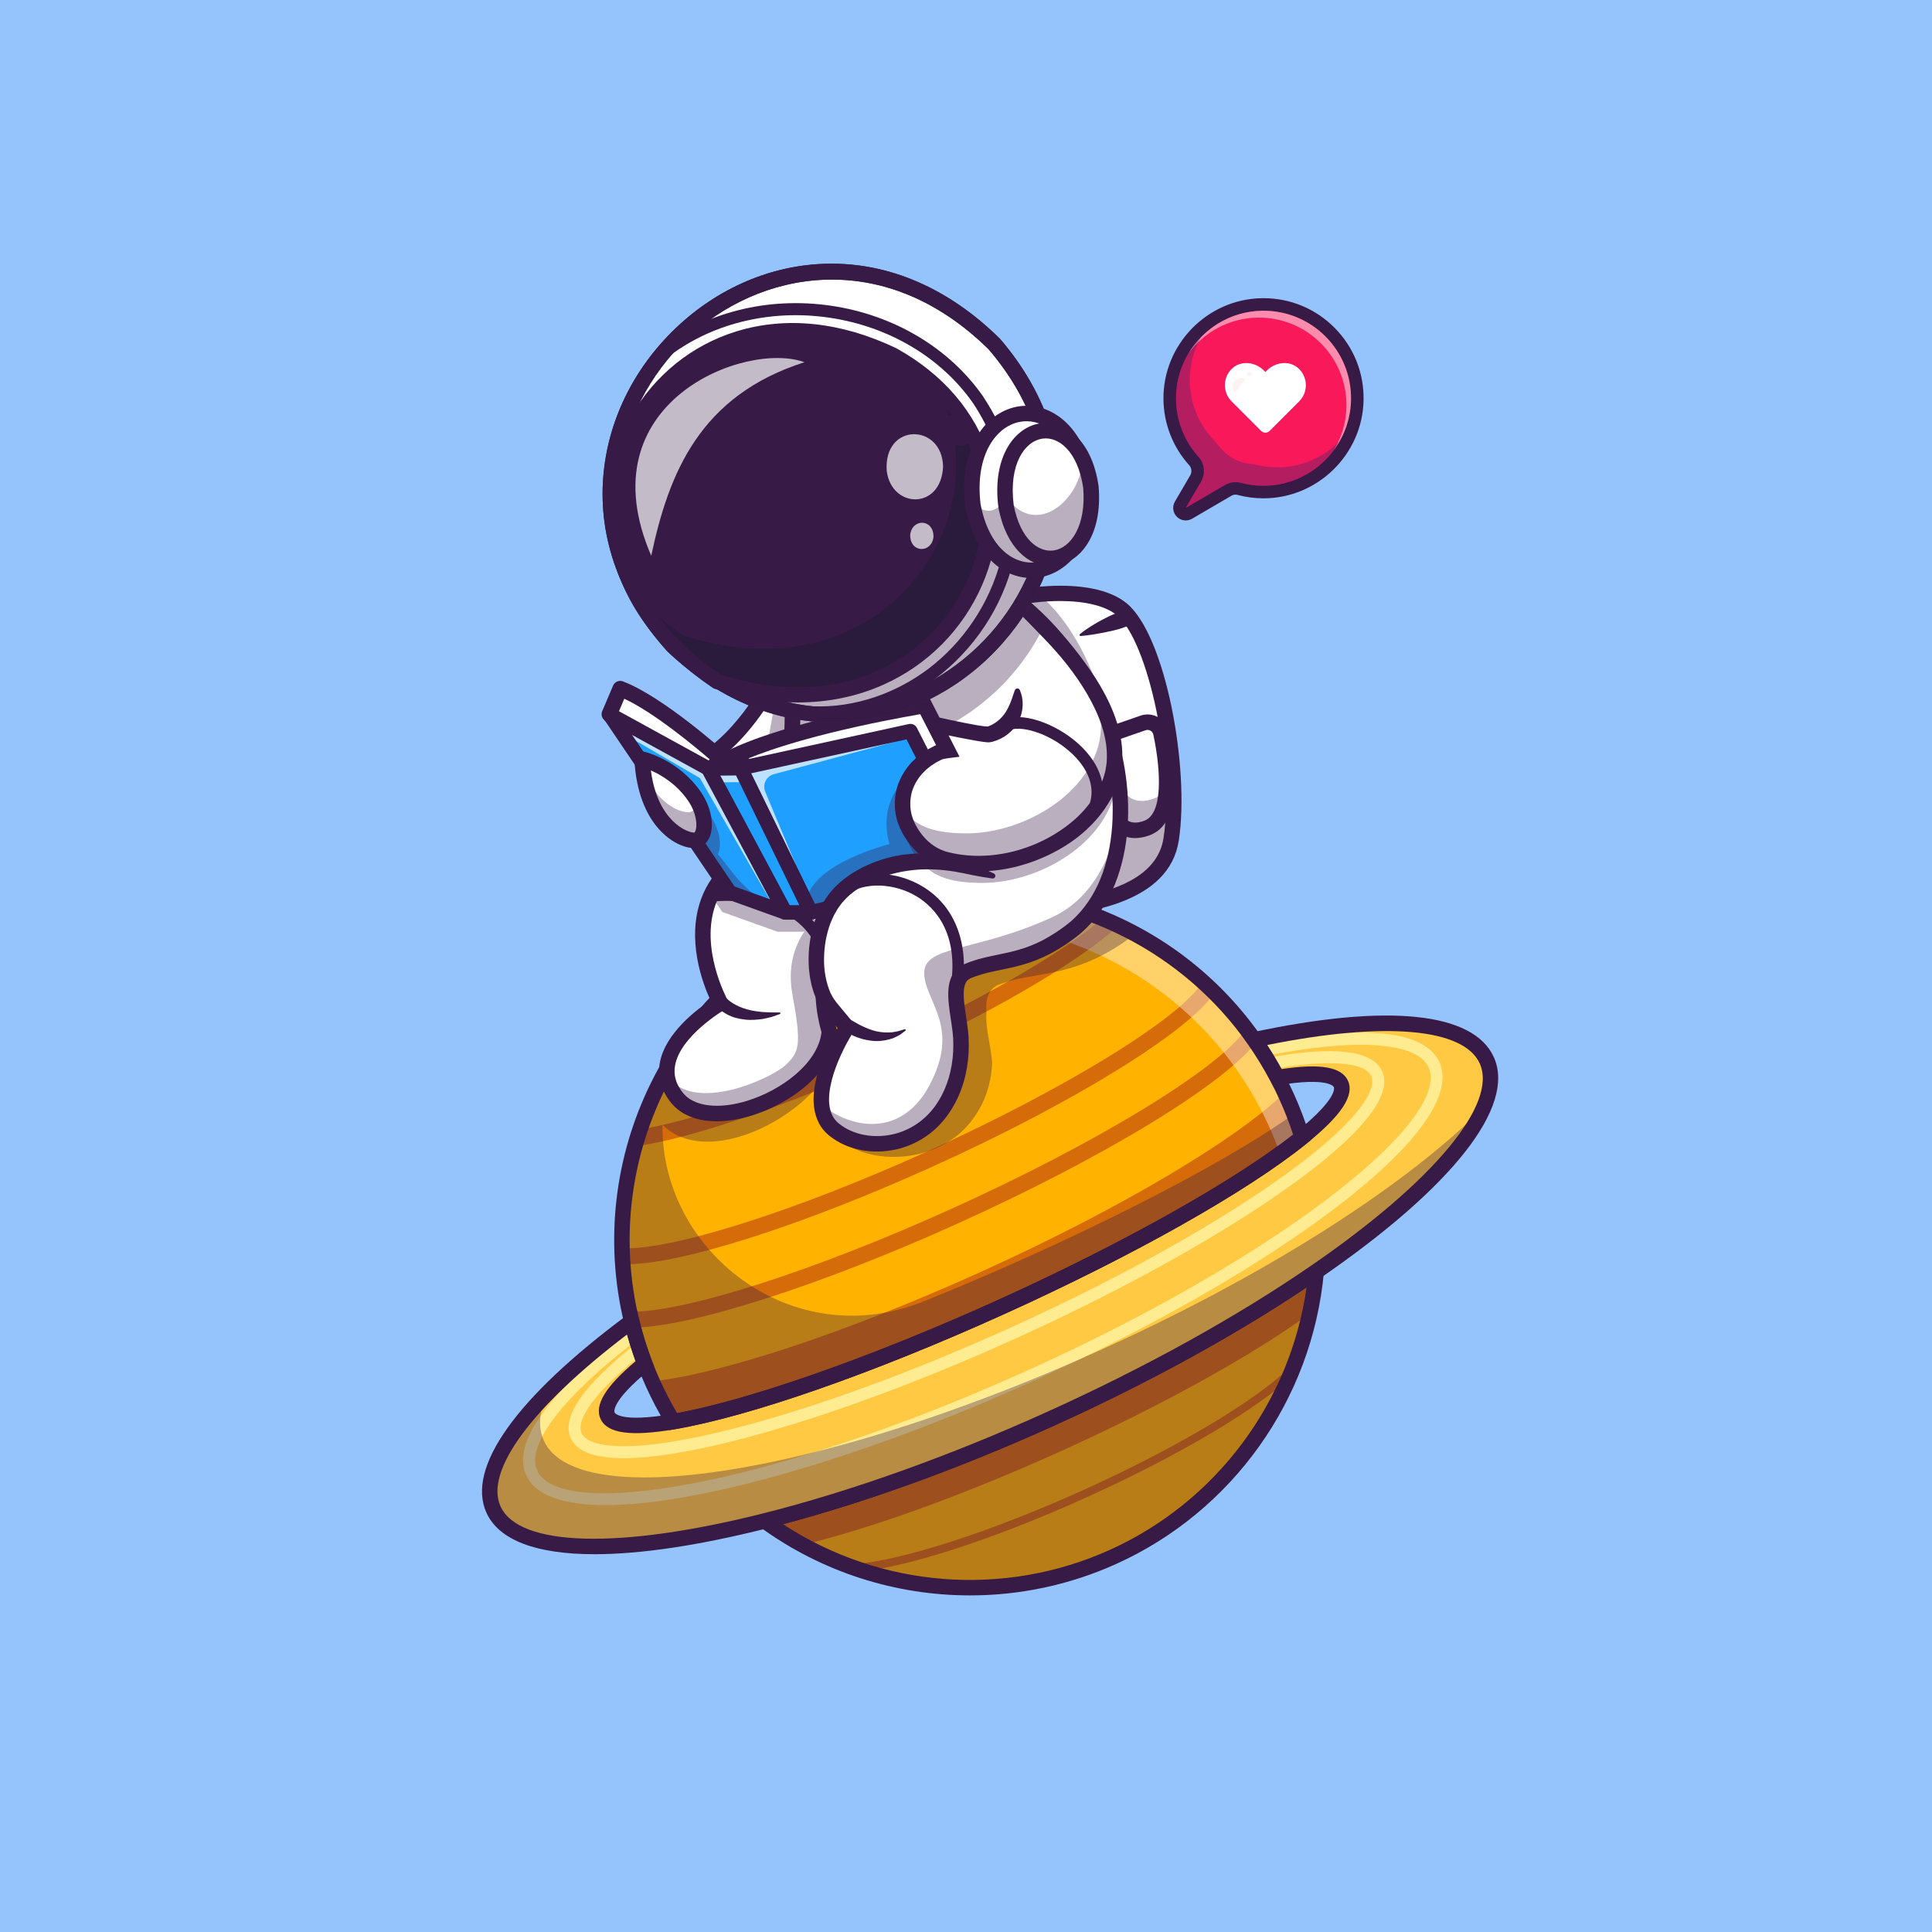 <?xml version="1.0" encoding="utf-8"?>
<!-- Generator: Adobe Illustrator 27.5.0, SVG Export Plug-In . SVG Version: 6.00 Build 0)  -->
<svg version="1.1" id="Layer_1" xmlns="http://www.w3.org/2000/svg" xmlns:xlink="http://www.w3.org/1999/xlink" x="0px" y="0px"
	 viewBox="0 0 4000 4000" style="enable-background:new 0 0 4000 4000;" xml:space="preserve">
<g>
	<g>
		<g>
			<rect style="fill:#95C4FC;" width="4000" height="4000"/>
		</g>
	</g>
	<g>
		<g>
			<g>
				<g>
					<g>
						<path style="fill:#FFB200;" d="M2725.037,2632.624c-2.697,29.362-7.175,58.454-13.44,87.125
							c-8.722,40.29-20.932,79.73-36.374,117.867c-66.965,165.436-195.181,306.375-370.636,385.726
							c-175.837,79.524-366.814,82.575-535.529,23.237c-37.052-13.044-73.035-29.091-107.517-47.998
							c-27.062-14.798-53.177-31.374-78.226-49.601c176.601-44.415,380.708-116.049,591.948-211.585
							C2386.479,2841.871,2575.06,2735.907,2725.037,2632.624z"/>
					</g>
				</g>
				<g>
					<g>
						<path style="fill:#D66B09;" d="M2175.264,2937.396c211.214-95.524,399.795-201.489,549.772-304.772
							c-2.697,29.362-7.175,58.454-13.44,87.125c-115.418,83.844-299.82,187.365-514.554,284.481
							c-205.68,93.021-397.403,161.266-535.501,194.351c-27.062-14.798-53.177-31.374-78.226-49.601
							C1759.917,3104.565,1964.024,3032.931,2175.264,2937.396z"/>
					</g>
				</g>
				<g>
					<g>
						<path style="fill:#FFB200;" d="M2695.835,2354.6c-117.12,94.72-348.48,227.28-624.8,352.28
							c-276.36,124.96-528.72,211.16-677.2,236.56c-15.44-25.28-29.44-51.76-41.96-79.4c-0.6-1.32-1.16-2.56-1.76-3.92
							c-5.44-12.2-10.52-24.44-15.2-36.84c-11.04-28.88-20.08-58.12-27.2-87.48c-0.28-1.2-0.56-2.36-0.84-3.56
							c-10.32-43.68-16.4-87.72-18.4-131.56c-3.88-83.44,7-166.16,31.12-244.68c8.32-27.04,18.2-53.52,29.64-79.36
							c13.2-30.12,28.56-59.32,45.84-87.44c14.84-24.08,31.12-47.36,48.8-69.64c0.04,0,0.04,0,0.04,0
							c6.92-8.8,14.12-17.44,21.52-25.92c65.8-75.48,148.52-138.4,245.76-182.36c13.479-6.08,27.08-11.72,40.72-16.96
							c183.08-69.84,379.08-59.84,547.4,14.6c1.04,0.48,2.12,0.92,3.16,1.44c15.8,7.04,31.36,14.72,46.6,22.96
							c55.32,29.64,106.96,66.72,153.32,110.4c28.92,27.28,55.8,57.2,80.2,89.64c2.64,3.48,5.24,7.04,7.88,10.6
							c2.16,2.92,4.24,5.88,6.32,8.84c17.36,24.76,33.36,50.84,47.72,78.2c5.4,10.16,10.52,20.48,15.44,30.96
							c1.32,2.88,2.68,5.76,3.96,8.68C2676.435,2298.28,2687.035,2326.32,2695.835,2354.6z"/>
					</g>
				</g>
				<g>
					<g>
						<path style="fill:#D66B09;" d="M2659.936,2261.993c1.355,2.859,2.684,5.729,3.999,8.637
							c12.504,27.648,23.127,55.687,31.886,83.954c-117.107,94.716-348.457,227.304-624.813,352.289
							c-276.331,124.974-528.7,211.154-677.16,236.544c-15.442-25.244-29.482-51.738-41.986-79.386
							c-0.588-1.301-1.165-2.576-1.728-3.889c140.773-15.554,397.669-98.927,679.381-226.334
							C2322.348,2501.371,2561.774,2357.634,2659.936,2261.993z"/>
					</g>
				</g>
				<g>
					<g>
						<path style="fill:#D66B09;" d="M1298.152,2617.444c-3.669,0-7.183-0.083-10.547-0.259l1.709-32.998
							c99.324,5.088,357.388-76.68,627.773-198.965c284.883-128.838,525.137-276.138,571.27-350.239l28.052,17.461
							c-49.998,80.313-290.847,229.536-585.706,362.885C1660.539,2537.517,1409.69,2617.444,1298.152,2617.444z"/>
					</g>
				</g>
				<g>
					<g>
						<path style="fill:#D66B09;" d="M1322.011,2372.346l-4.854-32.685c111.028-16.49,303.181-82.446,501.475-172.129
							c207.798-93.975,387.761-197.793,469.661-270.933l22.009,24.648c-84.231,75.22-267.41,181.128-478.054,276.392
							C1631.365,2288.493,1435.852,2355.437,1322.011,2372.346z"/>
					</g>
				</g>
				<g>
					<g>
						<path style="fill:#D66B09;" d="M1307.964,2748.757c-0.393,0-0.776,0-1.165-0.005l0.161-33.037c0.359,0,0.73,0,1.094,0
							c114.236,0,379.961-85.503,662.119-213.115c297.043-134.336,546.624-285.825,606.938-368.393l26.68,19.492
							c-64.341,88.081-313.501,240.391-620,379.009C1697.749,2662.077,1426.528,2748.757,1307.964,2748.757z"/>
					</g>
				</g>
				<g>
					<g>
						<path style="fill:#D66B09;" d="M1769.651,3254.816l-0.591-8.193l-3.096-7.705l1.194-0.474l1.306-0.103
							c97.822-7.051,284.004-67.221,474.316-153.291c191.365-86.548,354.863-183.628,426.689-253.364l11.509,11.855
							c-73.105,70.977-238.403,169.282-431.392,256.558C2054.692,3188.249,1870.791,3247.531,1769.651,3254.816z"/>
					</g>
				</g>
				<g>
					<g>
						<path style="fill:#371A45;" d="M2008.301,3303.108c-153.635,0-306.316-47.871-434.407-141.196l-27.612-20.112l33.132-8.335
							c181.997-45.772,385.759-118.614,589.255-210.649c203.467-92.017,392.717-196.919,547.292-303.369l28.132-19.37l-3.125,34.014
							c-24.202,263.506-188.887,494.883-429.788,603.833C2214.553,3281.618,2111.206,3303.108,2008.301,3303.108z
							 M1621.174,3155.715c200.762,131.665,456.914,152.5,676.819,53.047c219.912-99.453,373.423-305.562,407.104-543.267
							c-150.498,100.708-330.618,199.365-523.24,286.479C1989.204,3039.104,1796.172,3109.211,1621.174,3155.715z"/>
					</g>
				</g>
				<g>
					<g>
						<path style="fill:#FFC943;" d="M3078.177,2195.238c43.465,96.106-99.828,262.943-353.14,437.385
							c-149.977,103.283-338.558,209.248-549.772,304.772c-211.24,95.536-415.348,167.169-591.948,211.585
							c-298.277,75.021-518.163,72.436-561.628-23.67c-39.474-87.281,75.04-232.838,286.041-389.496
							c7.112,29.38,16.148,58.598,27.188,87.492c-58.335,47.704-87.058,85.55-77.08,107.612
							c10.163,22.471,59.176,25.619,136.01,12.499c148.46-25.39,400.829-111.57,677.16-236.544
							c276.356-124.985,507.706-257.574,624.813-352.289c60.566-49.021,90.57-87.906,80.407-110.376
							c-9.966-22.037-57.365-25.486-131.686-13.195c-14.406-27.372-30.38-53.452-47.746-78.194
							C2853.778,2097.826,3038.703,2107.957,3078.177,2195.238z"/>
					</g>
				</g>
				<g>
					<g>
						<path style="fill:#FFEC90;" d="M1291.55,3019.011c-54.675,0.005-96.274-11.309-109.934-41.514
							c-19.578-43.281,25.662-108.98,134.456-195.264l15.4,19.414c-93.181,73.901-140.762,135.825-127.278,165.635
							c16.133,35.669,134.531,47.207,415.161-37.642c144.014-43.584,306.873-105.85,470.969-180.059
							c164.05-74.195,318.347-155.371,446.206-234.746c249.053-154.702,318.589-251.24,302.458-286.904
							c-13.486-29.824-91.406-34.98-208.438-13.809l-4.409-24.385c136.633-24.712,215.85-15.307,235.425,27.979
							c38.215,84.497-179.05,235.615-311.963,318.174c-128.765,79.937-284.05,161.636-449.07,236.27
							c-165.061,74.648-328.97,137.31-474.004,181.201C1530.307,2982.453,1389.822,3019.011,1291.55,3019.011z"/>
					</g>
				</g>
				<g>
					<g>
						<path style="fill:#FFEC90;" d="M1253.908,3116.091c-88.994,0.005-145.815-20.464-164.314-61.367
							c-38.347-84.79,97.119-211.431,217.512-302.734l14.976,19.746c-155.388,117.842-233.86,219.814-209.91,272.773
							c30.178,66.729,215.583,62.373,483.857-11.367c164.036-45.073,348.528-113.12,533.538-196.792
							c184.971-83.652,357.898-177.251,500.088-270.679c232.551-152.768,358.269-289.121,328.093-355.844
							c-23.953-52.954-152.341-61.372-343.455-22.505l-4.937-24.287c148.059-30.117,332.617-48.213,370.969,36.577
							c36.638,81.016-86.218,221.987-337.063,386.772c-143.254,94.121-317.356,188.369-503.486,272.544
							c-186.167,84.199-371.921,152.7-537.18,198.11C1459.336,3096.413,1341.159,3116.091,1253.908,3116.091z"/>
					</g>
				</g>
				<g>
					<g>
						<path style="fill:#371A45;" d="M1231.013,3217.834c-120.266,0.005-198.074-28.818-223.901-85.932
							c-42.102-93.081,61.274-238.311,291.079-408.936l19.404-14.404l5.686,23.486c7,28.921,15.945,57.705,26.582,85.552
							l4.121,10.786l-8.938,7.309c-81.35,66.519-73.025,87.759-72.632,88.633c0.408,0.893,11.143,21.699,118.74,3.315
							c151.648-25.938,409.626-116.118,673.259-235.352c263.645-119.233,501.731-253.403,621.345-350.151
							c84.822-68.647,76.294-90.445,75.891-91.343c-0.396-0.865-10.842-21.138-114.497-3.999l-11.392,1.885l-5.376-10.219
							c-13.879-26.372-29.587-52.095-46.685-76.45l-13.884-19.781l23.633-5.059c279.883-59.907,457.207-41.616,499.304,51.47l0,0
							c46.064,101.851-84.656,268.476-358.643,457.158c-156.116,107.51-347.083,213.379-552.253,306.172
							c-205.203,92.808-410.825,166.294-594.641,212.525C1445.508,3200.139,1325.229,3217.834,1231.013,3217.834z
							 M1298.249,2762.951c-197.463,150.171-295.156,282.412-261.982,355.767c37.913,83.818,246.03,89.477,543.145,14.746
							c182-45.772,385.762-118.614,589.258-210.649c203.467-92.017,392.717-196.919,547.292-303.369
							c252.339-173.774,385.547-333.794,347.637-417.617l0,0c-33.176-73.354-196.995-87.32-440.164-38.208
							c10.586,16.191,20.566,32.856,29.836,49.819c80.806-12.119,124.634-4.361,137.534,24.175
							c13.706,30.302-13.276,71.421-84.919,129.404c-123.43,99.834-358.303,232.329-628.284,354.434
							c-269.971,122.1-524.573,210.972-681.057,237.734c-90.886,15.513-139.583,8.633-153.286-21.675
							c-12.905-28.54,10.22-66.567,72.695-119.258C1309.341,2800.09,1303.418,2781.589,1298.249,2762.951z"/>
					</g>
				</g>
				<g style="opacity:0.35;">
					<g>
						<path style="fill:#371A45;" d="M2725.037,2632.624c-2.697,29.362-7.175,58.454-13.44,87.125
							c-8.722,40.29-20.932,79.73-36.374,117.867c-66.965,165.436-195.181,306.375-370.636,385.726
							c-175.837,79.524-366.814,82.575-535.529,23.237c-37.052-13.044-73.035-29.091-107.517-47.998
							c-27.062-14.798-53.177-31.374-78.226-49.601c176.601-44.415,380.708-116.049,591.948-211.585
							C2386.479,2841.871,2575.06,2735.907,2725.037,2632.624z"/>
					</g>
				</g>
				<g style="opacity:0.41;">
					<g>
						<g>
							<path style="fill:#FFFFFF;" d="M2695.818,2354.576c-13.63,11.03-28.781,22.539-45.41,34.531
								c-6.717-18.938-14.292-37.78-22.695-56.389c-1.331-2.9-2.666-5.758-4-8.614c-4.888-10.533-10.019-20.866-15.393-30.999
								c-14.401-27.371-30.401-53.464-47.738-78.21c-2.084-2.974-4.216-5.907-6.349-8.841
								c-26.446-36.491-55.995-70.017-88.097-100.256c-59.974-56.581-128.806-101.987-203.058-134.768
								c-180.877-79.994-393.747-85.571-588.123,2.357c-129.755,58.691-233.69,151.085-306.109,262.169
								c71.85-138.596,189.049-254.935,342.37-324.28c194.372-87.883,407.245-82.35,588.079-2.36
								c74.248,32.824,143.128,78.19,203.098,134.817c32.057,30.234,61.611,63.716,88.057,100.208
								c2.177,2.938,4.26,5.911,6.344,8.884c17.381,24.751,33.341,50.796,47.741,78.166c5.37,10.177,10.501,20.51,15.394,30.998
								c1.379,2.861,2.713,5.718,3.995,8.659C2676.423,2298.282,2687.048,2326.318,2695.818,2354.576z"/>
						</g>
					</g>
				</g>
				<g>
					<g>
						<path style="fill:#371A45;" d="M1385.857,2961.013l-5.659-9.248c-15.837-25.894-30.276-53.194-42.915-81.143
							c-6.218-13.745-12.046-27.754-17.322-41.626c-11.113-29.087-20.464-59.18-27.783-89.419
							c-82.888-342.823,90.564-697.295,412.427-842.861c321.865-145.576,702.593-41.729,905.286,246.909
							c17.878,25.474,34.302,52.363,48.811,79.937c6.934,13.12,13.604,26.748,19.812,40.479l0,0
							c12.649,27.959,23.613,56.831,32.59,85.805l3.208,10.357l-8.43,6.821c-123.425,99.829-358.298,232.324-628.279,354.429
							c-269.971,122.1-524.573,210.972-681.057,237.734L1385.857,2961.013z M2007.622,1863.288
							c-97.578,0-196.289,20.278-289.829,62.588c-307.876,139.238-473.792,478.286-394.512,806.177
							c7,28.916,15.942,57.7,26.582,85.547c5.054,13.286,10.627,26.685,16.575,39.839c10.586,23.408,22.49,46.338,35.452,68.296
							c152.903-28.232,405.024-116.982,662.524-233.443c257.515-116.46,490.654-247.182,612.82-343.35
							c-7.927-24.219-17.285-48.301-27.876-71.719l0,0c-5.94-13.135-12.319-26.167-18.962-38.736
							c-13.892-26.396-29.597-52.119-46.694-76.474C2448.735,1969.821,2231.206,1863.288,2007.622,1863.288z"/>
					</g>
				</g>
				<g style="opacity:0.35;">
					<g>
						<g>
							<path style="fill:#371A45;" d="M3072.315,2291.44c-39.721,94.12-165.04,215.72-347.28,341.2
								c-149.96,103.28-338.56,209.24-549.76,304.76c-211.24,95.52-415.36,167.16-591.96,211.6
								c-298.28,75-518.16,72.4-561.641-23.68c-26.399-58.32,16-142.72,110.08-239.04c-15.52,36.68-18.04,69.24-5.84,96.2
								c43.48,96.12,263.36,98.72,561.64,23.68c176.6-44.4,380.72-116.04,591.96-211.56c211.2-95.56,399.8-201.52,549.76-304.8
								C2928.875,2421.24,3011.435,2353.84,3072.315,2291.44z"/>
						</g>
					</g>
				</g>
			</g>
			<g>
				<g>
					<path style="fill:#FFFFFF;" d="M1968.777,1880.03c156.92,11.948,432.197,12.361,455.983-142.336
						c3.093-20.261,4.86-42.373,5.374-65.662c3.601-154.562-46.384-360.331-107.792-410.722
						c-35.065-28.756-100.285-37.383-171.862-30.54c-142.24,13.602-309.754,88.159-316.203,186.953
						C1828.006,1512.798,1811.857,1868.084,1968.777,1880.03z"/>
				</g>
			</g>
			<g style="opacity:0.35;">
				<g>
					<path style="fill:#371A45;" d="M1968.777,1880.03c156.92,11.948,432.197,12.361,455.983-142.336
						c3.093-20.261,4.86-42.373,5.374-65.662c-44.895,32.212-104.029-0.81-109.488-42.845
						c-33.702-259.507-125.261-362.554-170.167-398.417c-142.24,13.602-309.754,88.159-316.203,186.953
						C1828.006,1512.798,1811.857,1868.084,1968.777,1880.03z"/>
				</g>
			</g>
			<g>
				<g>
					<path style="fill:#371A45;" d="M2085.808,1900.759c-39.795,0-79.79-1.846-118.24-4.775
						c-156.477-11.914-160.691-305.422-149.275-479.319c3.931-59.863,57.9-115.291,151.965-156.074
						c118.442-51.35,290.603-70.405,362.224-11.65l0,0c80.847,66.328,131.033,341.692,108.079,491.189
						C2421.064,1867.107,2255.593,1900.759,2085.808,1900.759z M2194.695,1244.34c-64.622,0-142.39,15.557-211.707,45.61
						c-81.313,35.254-129.702,82.202-132.761,128.809c-6.685,101.819-17.803,434.841,119.771,445.32
						c154.731,11.777,417.512,10.698,438.933-128.804c22.896-149.109-31.353-407.947-96.746-461.594l0,0
						C2288.135,1253.947,2245.471,1244.34,2194.695,1244.34z"/>
				</g>
			</g>
			<g>
				<g>
					<path style="fill:#FFFFFF;" d="M2295.441,1521.449l70.962-24.737c16.039-5.591,33.386,4.112,36.922,20.725
						c12.168,57.159,29.583,175.291-28.339,196.772c-70.197,26.033-91.133-54.543-98.447-164.304
						C2275.697,1537.26,2283.475,1525.621,2295.441,1521.449z"/>
				</g>
			</g>
			<g style="opacity:0.35;">
				<g>
					<path style="fill:#371A45;" d="M2276.689,1549.736c7.052,109.775,27.812,190.423,98.063,164.526
						c28.856-10.594,39.095-45.236,40.591-84.374c-6.239,10.947-14.86,19.257-26.607,23.567
						c-62.896,23.152-86.15-39.062-95.328-131.186C2282.673,1526.937,2275.894,1537.91,2276.689,1549.736z"/>
				</g>
			</g>
			<g>
				<g>
					<path style="fill:#371A45;" d="M2350.141,1735.153c-12.197,0-23.359-3.262-33.386-9.785
						c-32.786-21.333-49.548-73.55-56.05-174.595c-1.272-19.746,10.94-38.071,29.7-44.561l71.018-24.578
						c12.014-4.153,25.247-2.952,36.306,3.311c11.028,6.243,18.85,16.931,21.458,29.321
						c17.886,84.966,25.654,191.243-38.911,215.017C2369.646,1733.2,2359.582,1735.153,2350.141,1735.153z M2375.923,1511.181
						c-1.238,0-2.595,0.195-4.036,0.693l-71.018,24.578c-5.195,1.799-8.579,6.841-8.23,12.263
						c2.039,31.697,8.245,128.147,41.57,149.832c8.982,5.84,20.435,6.084,35.007,0.708c38.464-14.163,34.856-101.44,18.657-178.396
						c-0.981-4.663-4.124-7.056-5.908-8.066C2380.73,1512.094,2378.603,1511.181,2375.923,1511.181z M2295.637,1521.333h0.049
						H2295.637z"/>
				</g>
			</g>
			<g>
				<g>
					<path style="fill:#371A45;" d="M2342.802,1292.112c-7.898,4.265-16.353,7.268-24.885,9.88
						c-8.537,2.639-17.36,4.473-26.181,6.345c-8.822,1.87-17.731,3.513-26.726,4.998c-9.027,1.401-18.083,2.754-27.47,3.479
						c-1.237,0.103-2.322-0.818-2.424-2.053c-0.063-0.752,0.272-1.462,0.805-1.917c7.277-6.03,14.968-11.226,22.749-16.216
						c7.825-4.871,15.777-9.478,23.864-13.723c8.091-4.233,16.213-8.418,24.656-11.697c8.45-3.298,17.002-6.135,26.159-7.568
						c8.297-1.299,16.077,4.373,17.376,12.671c1.023,6.531-2.274,12.742-7.772,15.723L2342.802,1292.112z"/>
				</g>
			</g>
			<g>
				<g>
					<path style="fill:#FFFFFF;" d="M2056.211,1813.652l-57.854-17.577c-65.305-19.841-136.211-16.536-198.148,11.786
						c-21.456,9.811-42.191,22.729-59.341,39.735c-62.68,62.166-64.438,186.983-21.88,237.573
						c16.781,19.948,34.829,42.097,34.829,42.097c-11.922,17.086-94.053,155.674-27.963,210.769
						c57.877,48.248,164.698,40.33,220.976-35.551c37.196-50.153,44.746-108.014,42.631-152.236
						c-2.473-51.707-28.741-121.514,14.046-139.708c63.792-27.126,121.732-12.09,213.981-82.615
						c107.951-82.53,124.859-260.287,76.895-410.566c-34.496-108.081-244.455-312.735-244.455-312.735l66.237,607.759
						L2056.211,1813.652z"/>
				</g>
			</g>
			<g>
				<g>
					<path style="fill:#FFFFFF;" d="M1730.315,1547.44l-211.24,192.32l-2.2-3.52l-90.52-145.76
						c106.88-45.52,173.319-180.8,173.319-180.8l8.48,8.96L1730.315,1547.44z"/>
				</g>
			</g>
			<g style="opacity:0.35;">
				<g>
					<path style="fill:#371A45;" d="M1730.315,1547.44l-211.24,192.32l-2.2-3.52c60.96-93.6,84.44-257.36,91.28-317.6
						L1730.315,1547.44z"/>
				</g>
			</g>
			<g>
				<g>
					<path style="fill:#371A45;" d="M1515.605,1764.548l-112.666-181.484l17.163-7.31c100.232-42.7,164.595-171.824,165.232-173.123
						l10.144-20.647l157.668,166.309L1515.605,1764.548z M1449.404,1597.238l73.101,117.749l184.954-168.374l-104.226-109.939
						C1581.311,1474.592,1527.278,1556.462,1449.404,1597.238z"/>
				</g>
			</g>
			<g>
				<g>
					<path style="fill:#FFFFFF;" d="M1491.309,1570.143c0,0-126.594-113.882-207.232-144.415l-22.544,52.892l169.08,166.479
						L1491.309,1570.143z"/>
				</g>
			</g>
			<g>
				<g>
					<path style="fill:#371A45;" d="M1430.613,1661.101c-4.189,0-8.225-1.646-11.226-4.6l-169.079-166.479
						c-4.685-4.614-6.072-11.626-3.494-17.676l22.544-52.893c3.367-7.893,12.371-11.724,20.386-8.689
						c82.495,31.238,207.007,142.754,212.266,147.485c6.331,5.693,7.092,15.347,1.733,21.963l-60.696,74.956
						c-2.839,3.508-7.029,5.652-11.536,5.906C1431.211,1661.091,1430.91,1661.101,1430.613,1661.101z M1280.525,1474.868
						l148.75,146.46l39.915-49.292c-30.227-26.111-114.226-96.255-176.653-125.349L1280.525,1474.868z"/>
				</g>
			</g>
			<g>
				<g>
					<path style="fill:#FFFFFF;" d="M1615.301,1260.116c63.6,253.577-11.665,485.564-11.665,485.564
						c-246.25,88.442-111.894,331.224-111.894,331.224s-169.788,98.237-89.743,196.393c69.704,85.476,303.809-12.73,315.131-137.432
						c0,0-40.267-126.594,22.163-169.948"/>
				</g>
			</g>
			<g style="opacity:0.35;">
				<g>
					<path style="fill:#371A45;" d="M2695.835,2354.6c-266.76,219.6-1028.92,549.64-1302,588.84
						c-142.993-227.194-140.585-539.003,9.124-766.739c2.728-4.231,5.506-8.437,8.356-12.621c10.24-15.2,21.08-30.08,32.56-44.52
						c0.04,0,0.04,0,0.04,0c16.12-10,27.56-15.64,27.56-15.64s-2.36-3.68-6.04-10.28c65.8-75.48,148.52-138.4,245.76-182.36
						c13.479-6.08,27.08-11.72,40.72-16.96c183.08-69.84,379.08-59.84,547.4,14.6c1.04,0.48,2.12,0.92,3.16,1.44
						c15.8,7.04,31.36,14.72,46.6,22.96c-8.76,7.8-18.2,15-28.32,21.64c-107.92,70.52-175.719,55.48-250.36,82.6
						c-25.6,9.32-30.12,32.08-27.96,59.04c-3.04,30.16,9.68,70.56,11.52,103.72c0.04,0.64,0.04,1.28,0.08,1.92
						c-1.92,39.72-14.2,86.12-50,127.28c-63.56,73.24-182.24,83.16-251.32,40.32c-2.479-1.52-4.88-3.12-7.24-4.8
						c-17.96-12.76-26.6-30.08-29.04-49.28c5.36-49.48,37.4-103.76,53.8-127.92c3.52-5.2,6.32-9,7.96-11.08c0,0-3.6-3.88-9.24-9.84
						c-4.24-4.56-9.68-10.32-15.6-16.6c-5.12-5.4-10.601-11.12-15.92-16.68c-5.36-5.56-10.12-12-14.24-19.16
						c4.32,27.6,12.08,48.4,12.08,48.4c-12.96,122.24-259.2,269.24-363.641,165.96c-3.84,260.84,267.561,475.32,539.641,365.96
						c290.2-116.68,613.8-277.4,767.56-388.68C2685.115,2322.2,2690.794,2338.36,2695.835,2354.6z"/>
				</g>
			</g>
			<g>
				<g>
					<path style="fill:#FFFFFF;" d="M2319.754,1684.6c-1.36,98.64-33.2,190.48-102.28,243.32c-92.24,70.52-150.16,55.48-213.96,82.6
						c-21.88,9.32-25.72,32.08-23.88,59.04c-2.6,30.16,8.28,70.56,9.84,103.72c0.04,0.64,0.04,1.28,0.08,1.92
						c-1.64,39.72-12.16,86.12-42.72,127.28c-54.32,73.24-155.76,83.16-214.76,40.32c-2.12-1.52-4.2-3.12-6.2-4.8
						c-15.36-12.76-22.72-30.08-24.8-49.28c4.56-49.48,31.96-103.76,45.96-127.92c3-5.2,5.4-9,6.8-11.08c0,0-3.08-3.88-7.88-9.84
						c-3.64-4.56-8.28-10.32-13.36-16.6c-4.36-5.4-9.04-11.12-13.6-16.68s-8.64-12-12.16-19.16c3.68,27.6,10.32,48.4,10.32,48.4
						c-11.32,124.72-245.44,222.92-315.16,137.44c-12.68-15.52-19.08-31.04-20.88-46.16c-9.72-80.6,110.64-150.24,110.64-150.24
						s-66.96-120.96-19.72-223.24c19.68-42.6,59.2-81.96,131.6-107.96c0,0,17.8-54.84,28.76-140.36c2.8-21.92,5.16-45.84,6.68-71.36
						c2.8-47.88,2.6-101.4-3.4-157.92l414.24-171.44c0,0,0.2,0.2,0.6,0.6c0.2,0.2,0.44,0.44,0.76,0.76l0.96,0.96
						c0.36,0.4,0.76,0.8,1.24,1.24c2.12,2.16,5.12,5.2,8.92,9.12c17.68,18.2,52.16,54.44,89.48,97.48
						c58.8,67.8,124.52,152.44,142.52,210.2c5.16,16.52,9.56,33.4,13.16,50.44C2315.275,1611.52,2319.435,1648.4,2319.754,1684.6z"
						/>
				</g>
			</g>
			<g>
				<g>
					<path style="fill:#371A45;" d="M1709.69,1988.034c-5.095,0-9.822-3.267-11.438-8.384
						c-43.262-136.807-223.328-113.037-225.139-112.803c-6.577,0.972-12.634-3.643-13.56-10.205s3.643-12.632,10.205-13.56
						c2.019-0.264,202.063-26.616,251.375,129.331c2,6.318-1.504,13.062-7.822,15.059
						C1712.107,1987.854,1710.888,1988.034,1709.69,1988.034z"/>
				</g>
			</g>
			<g>
				<g>
					<path style="fill:#FFFFFF;" d="M1635.669,1376.057l-20.36-115.96C1625.188,1299.537,1631.709,1338.457,1635.669,1376.057z"/>
				</g>
			</g>
			<g>
				<g>
					<path style="fill:#371A45;" d="M1483.965,2321.501c-40.608,0.005-73.892-12.989-94.365-38.091
						c-20.959-25.703-28.833-53.779-23.401-83.448c11.128-60.781,76.606-110.156,104.785-128.882
						c-15.781-34.087-50.969-126.001-18.74-211.553c21.345-56.66,67.869-99.043,138.342-126.069
						c11.714-40.977,64.685-248.208,9.197-469.451c-2.148-8.569,3.057-17.261,11.628-19.412c8.567-2.139,17.261,3.057,19.412,11.628
						c63.979,255.1-8.835,484.744-11.965,494.392l-2.424,7.466l-7.388,2.656c-65.459,23.511-108.118,60.488-126.797,109.912
						c-34.526,91.357,22.917,197.461,23.501,198.521l7.556,13.726l-13.55,7.856c-0.898,0.523-90.847,53.369-102.09,115.025
						c-3.701,20.283,1.772,39.063,16.733,57.407c22.725,27.871,73.257,34.038,131.882,16.108
						c71.367-21.826,146.633-77.334,154.597-141.904c-6.343-21.768-36.667-138.809,29.29-184.609
						c7.256-5.044,17.229-3.247,22.268,4.014c5.039,7.256,3.242,17.227-4.016,22.266c-43.125,29.951-26.199,119.853-16.038,151.968
						l0.969,3.071l-0.286,3.213c-7.59,83.613-97.295,148.076-177.427,172.583C1530.18,2317.678,1505.993,2321.501,1483.965,2321.501
						z M1603.64,1745.676h0.049H1603.64z"/>
				</g>
			</g>
			<g>
				<g>
					<path style="fill:#FFFFFF;" d="M2068.355,1761.8l-47.84,40.64l-509.28-232.28c0,0,34.6-20.32,128.479-47.96
						c62.68-18.48,151.8-40.24,274.72-61.44l26.84,52.48L2068.355,1761.8z"/>
				</g>
			</g>
			<g>
				<g>
					<path style="fill:#371A45;" d="M2023.115,1821.223l-546.519-249.302l26.56-15.579c4.033-2.366,102.278-58.53,408.569-111.331
						l11.604-2.002l165.027,322.773L2023.115,1821.223z M1549.641,1570.07l468.25,213.594l30.442-25.869l-142.766-279.231
						C1704.516,1513.903,1596.965,1550.678,1549.641,1570.07z"/>
				</g>
			</g>
			<g>
				<g>
					<path style="fill:#FFFFFF;" d="M1946.83,2167.241"/>
				</g>
			</g>
			<g>
				<g>
					<path style="fill:#32B1D1;" d="M1973.32,1379.096"/>
				</g>
			</g>
			<g>
				<g>
					<polygon style="fill:#73BEFD;" points="1678.902,1889.06 2030.632,1799.873 1884.963,1513.693 1533.233,1590.473 					"/>
				</g>
			</g>
			<g>
				<g>
					<polygon style="fill:#73BEFD;" points="1678.902,1889.06 2030.632,1799.873 1884.963,1513.693 1533.233,1590.473 					"/>
				</g>
			</g>
			<g style="opacity:0.35;">
				<g>
					<path style="fill:#371A45;" d="M2014.634,1839.88l-269.92,68.44c-3.2,62.32-8.76,168.56-12.12,214.96
						c-4.36-5.4-9.04-11.12-13.6-16.68s-8.64-12-12.16-19.16c3.68,27.6,10.32,48.4,10.32,48.4
						c-11.32,124.72-245.44,222.92-315.16,137.44c-12.68-15.52-19.08-31.04-20.88-46.16c56,80.6,216.04,4.64,244.04-20.88
						c30.479-27.76,34.56-42.6,15.479-147.44c-10.319-56.64,3.88-99.4,24.96-130.44l-2.68,0.68h-53.2L1495.235,1888l-23.2-34.36
						c19.68-42.6,59.2-81.96,131.6-107.96c0,0,17.8-54.84,28.76-140.36l236.56-51.64L2014.634,1839.88z"/>
				</g>
			</g>
			<g>
				<g>
					<polygon style="fill:#1F9FFF;" points="2030.634,1799.88 1678.915,1889.04 1669.235,1869.24 1533.235,1590.48 
						1884.955,1513.68 1918.435,1579.44 					"/>
				</g>
			</g>
			<g style="opacity:0.7;">
				<g>
					<path style="fill:#FFFFFF;" d="M1584.351,1639.209l103.443,247.591l-8.88,2.24l-9.68-19.8l-136-278.76l351.72-76.8l5.96,11.68
						l-288.774,77.603C1586.466,1607.176,1578.094,1624.234,1584.351,1639.209z"/>
				</g>
			</g>
			<g style="opacity:0.35;">
				<g>
					<path style="fill:#371A45;" d="M2030.634,1799.88l-351.72,89.16l-9.68-19.8c6.04-80.4,172.28-121.64,172.28-121.64
						c-28.6-101.48,48.84-153.12,76.92-168.16L2030.634,1799.88z"/>
				</g>
			</g>
			<g>
				<g>
					<path style="fill:#371A45;" d="M1678.899,1904.06c-5.627,0-10.92-3.179-13.479-8.423l-145.669-298.586
						c-2.019-4.138-2.024-8.972-0.02-13.115c2.007-4.143,5.806-7.136,10.303-8.118l351.731-76.78
						c6.658-1.436,13.469,1.77,16.565,7.852l145.669,286.174c2.07,4.067,2.178,8.848,0.293,13.003
						c-1.882,4.15-5.552,7.222-9.973,8.345l-351.731,89.189C1681.36,1903.913,1680.119,1904.06,1678.899,1904.06z
						 M1555.085,1601.057l131.951,270.464l321.711-81.577l-131.899-259.126L1555.085,1601.057z"/>
				</g>
			</g>
			<g>
				<g>
					<polygon style="fill:#1F9FFF;" points="1533.233,1590.473 1466.162,1590.993 1625.706,1889.06 1678.902,1889.06 					"/>
				</g>
			</g>
			<g style="opacity:0.7;">
				<g>
					<polygon style="fill:#FFFFFF;" points="1547.315,1619.32 1481.595,1619.84 1466.155,1591 1533.235,1590.48 					"/>
				</g>
			</g>
			<g>
				<g>
					<path style="fill:#371A45;" d="M1678.901,1904.06h-53.196c-5.532,0-10.615-3.042-13.225-7.92l-159.543-298.069
						c-2.478-4.629-2.354-10.22,0.327-14.736c2.681-4.514,7.529-7.3,12.781-7.341l67.07-0.52c5.62,0,11.064,3.232,13.599,8.423
						l145.669,298.586c2.268,4.648,1.98,10.137-0.759,14.526C1688.882,1901.394,1684.074,1904.06,1678.901,1904.06z
						 M1634.69,1874.06h20.203l-130.996-268.513l-32.795,0.254L1634.69,1874.06z"/>
				</g>
			</g>
			<g>
				<g>
					<polygon style="fill:#1F9FFF;" points="1625.714,1889.04 1511.235,1848 1464.915,1779.44 1436.515,1737.44 1363.515,1629.52 
						1261.515,1478.6 1466.155,1591 1624.674,1887.08 					"/>
				</g>
			</g>
			<g style="opacity:0.7;">
				<g>
					<polygon style="fill:#FFFFFF;" points="1625.714,1889.04 1604.595,1881.48 1448.915,1610.88 1287.475,1517 1261.515,1478.6 
						1466.155,1591 1624.674,1887.08 					"/>
				</g>
			</g>
			<g>
				<g>
					<path style="fill:#371A45;" d="M1625.703,1904.06c-1.694,0-3.406-0.288-5.063-0.879l-114.453-41.064
						c-2.998-1.079-5.576-3.081-7.361-5.718l-249.719-369.377c-3.879-5.74-3.325-13.389,1.343-18.506
						c4.666-5.117,12.236-6.382,18.303-3.042l204.629,112.373c2.549,1.399,4.634,3.506,6.006,6.069l159.544,298.064
						c2.927,5.474,2.185,12.183-1.868,16.88C1634.157,1902.224,1629.983,1904.06,1625.703,1904.06z M1520.932,1835.534
						l73.157,26.245l-139.05-259.783l-146.306-80.344L1520.932,1835.534z"/>
				</g>
			</g>
			<g>
				<g>
					<path style="fill:#371A45;" d="M1466.162,1590.993c0,0,1.176-37.167,31.433-41.49c25.037-3.577,42.618,39.446,42.618,39.446
						L1466.162,1590.993z"/>
				</g>
			</g>
			<g>
				<g>
					<path style="fill:#FFFFFF;" d="M2319.754,1681.72c0.04,0.96,0,1.92,0,2.88c-1.36,98.64-33.2,190.48-102.28,243.32
						c-92.24,70.52-150.16,55.48-213.96,82.6c-21.88,9.32-25.72,32.08-23.88,59.04c1.721,25.8,8.601,55.4,9.84,80.68
						c0.36,7.92,0.44,16.28,0.08,24.96c-1.64,39.72-12.16,86.12-42.72,127.28c-56.28,75.88-163.08,83.8-220.96,35.52
						c-15.36-12.76-22.72-30.08-24.8-49.28c-0.08-0.64-0.12-1.32-0.16-1.96c-4.76-52.32,28.28-118.24,45.04-146.88
						c3.52-6,6.32-10.4,7.88-12.64c0,0-18.04-22.12-34.84-42.08c-42.56-50.6-40.8-175.4,21.88-237.6
						c17.16-17,37.88-29.92,59.36-39.72c33.08-15.12,68.72-23.12,104.68-24.24c31.4-1.04,63.04,3.2,93.44,12.44l57.88,17.6
						l59.92-1.28l-29.6-271.64c14.28-14.08,25.56-36.56,23.72-71.52l-7.601-36.76l-36.28-175.16l-2.64-12.64
						c0,0,47.84,36.56,101.481,92c52.519,54.2,110.6,126.48,134.96,200.24c0,0.12,0.04,0.24,0.12,0.4
						c3.84,13.68,7.08,27.56,9.76,41.52C2316.715,1613,2320.035,1647.76,2319.754,1681.72z"/>
				</g>
			</g>
			<g style="opacity:0.35;">
				<g>
					<path style="fill:#371A45;" d="M2319.754,1681.72c0.04,0.96,0,1.92,0,2.88c-1.36,98.64-33.2,190.48-102.28,243.32
						c-92.24,70.52-150.16,55.48-213.96,82.6c-21.88,9.32-25.72,32.08-23.88,59.04c1.721,25.8,8.601,55.4,9.84,80.68
						c0.36,7.92,0.44,16.28,0.08,24.96c-1.64,39.72-12.16,86.12-42.72,127.28c-56.28,75.88-163.08,83.8-220.96,35.52
						c-15.36-12.76-22.72-30.08-24.8-49.28c-0.08-0.64-0.12-1.32-0.16-1.96c61,51,165.2,68.68,222.96-38.88
						c66.04-123.08-8.88-173.44-10.4-232.4c-1.56-58.96,107.48-44.2,264.44-116.2
						C2270.875,1856.68,2306.315,1756.4,2319.754,1681.72z"/>
				</g>
			</g>
			<g>
				<g>
					<path style="fill:#371A45;" d="M2054.661,1818.755c-13.544-1.726-26.893-4.097-40.162-6.729
						c-6.643-1.282-13.271-2.639-19.844-4.126c-6.366-1.221-12.676-2.49-19.024-3.506c-25.366-4.058-50.901-5.64-76.19-3.809
						c-25.246,1.951-50.175,6.992-73.865,15.537c-23.685,8.491-46.474,20.122-65.145,35.789c-4.722,3.884-9.012,8.162-12.855,12.646
						c-1.932,2.263-4.136,4.268-5.88,6.721l-5.252,7.346l-2.639,3.669l-2.25,3.977l-4.538,7.937
						c-2.697,5.496-5.247,11.123-7.567,16.836c-8.703,23.196-13.085,48.367-13.387,73.425c-0.41,25.032,4.158,50.203,13.611,71.816
						c2.843,4.983,5.231,10.417,8.737,14.604l2.401,3.379c0.777,1.123,2.072,2.554,3.082,3.816l6.465,7.815l25.861,31.257
						l7.596,9.182l-6.878,10.083c-2.197,3.218-4.718,7.356-7.024,11.277c-2.337,3.997-4.616,8.069-6.825,12.183
						c-4.425,8.228-8.588,16.619-12.44,25.115c-7.658,16.997-14.279,34.434-18.722,52.029c-4.339,17.502-6.9,35.449-4.722,51.658
						c1.061,8.074,3.271,15.603,6.795,22.124c3.621,6.614,8.099,11.899,14.648,16.785c26.51,20.718,63.51,28.044,98.067,23.005
						c34.891-4.722,67.397-22.788,90.222-49.17c2.726-3.445,5.703-6.587,8.271-10.244c2.552-3.674,5.2-7.285,7.459-11.152
						c4.84-7.532,8.836-15.579,12.587-23.721c7.205-16.445,12.321-33.884,15.236-51.821c2.974-17.908,3.826-36.328,2.921-54.558
						c-0.998-17.783-4.603-36.726-7.289-56.414c-1.351-9.875-2.52-20.032-2.833-30.72c-0.156-10.701,0.15-22.051,4.193-34.277
						c2.029-6.05,5.146-12.288,9.66-17.776c4.477-5.51,10.283-10.017,16.316-13.105c1.442-0.696,3.193-1.599,4.406-2.068
						l3.654-1.423l7.313-2.837c4.902-1.729,9.851-3.281,14.778-4.81c19.792-5.71,39.301-9.119,57.822-13.174
						c18.568-3.97,36.262-8.843,53.269-15.659c17.035-6.682,33.227-15.476,48.785-25.5c7.886-4.819,15.304-10.51,22.87-15.933
						c3.696-2.761,7.015-5.649,10.551-8.455c3.27-3.081,6.692-5.994,9.861-9.185c25.523-25.398,44.442-57.539,56.579-92.334
						c12.26-34.812,18.442-72.012,19.999-109.421c1.532-37.449-1.537-75.215-8.499-112.222
						c-3.488-18.506-7.966-36.831-13.415-54.849l-2.052-6.755c-0.703-2.192-1.479-4.15-2.207-6.238
						c-1.33-4.116-3.313-8.24-5.034-12.368c-1.816-4.121-3.98-8.21-5.943-12.322l-6.668-12.2
						c-18.651-32.361-41.541-63.228-65.497-93.081c-48.367-59.761-104.78-112.271-147.828-178.364
						c-1.647-2.529-0.933-5.916,1.597-7.563c1.821-1.187,4.108-1.133,5.848-0.076c17.126,10.454,32.437,22.737,47.258,35.569
						c14.854,12.795,28.649,26.653,42.183,40.767c27.072,28.247,51.444,58.972,76.007,89.604
						c24.402,30.793,48.109,62.336,68.226,97.288l7.29,13.342c2.232,4.636,4.6,9.138,6.702,13.892
						c2.028,4.819,4.237,9.468,5.935,14.583c0.876,2.49,1.855,5.061,2.631,7.488l2.181,7.17
						c5.785,19.128,10.532,38.557,14.233,58.188c7.38,39.258,10.661,79.351,9.024,119.47c-1.678,40.076-8.269,80.31-21.806,118.777
						c-13.4,38.386-34.645,74.978-64.241,104.407c-3.671,3.687-7.628,7.097-11.44,10.645c-4.042,3.25-8.079,6.709-12.155,9.753
						c-8.195,5.896-16.205,12.007-24.879,17.336c-17.036,10.979-35.129,20.803-54.246,28.313
						c-19.04,7.642-38.917,13.059-58.288,17.195c-19.385,4.216-38.167,7.554-55.687,12.629c-4.332,1.355-8.649,2.705-12.895,4.197
						l-6.254,2.432l-3.129,1.211c-1.05,0.405-1.422,0.698-2.178,1.023c-5.106,2.698-8.089,6.287-10.302,12.627
						c-2.17,6.248-2.734,14.631-2.539,23.252c0.25,8.716,1.262,17.876,2.548,27.217c2.512,18.755,6.302,38.027,7.537,59.031
						c1.022,20.522,0.073,41.091-3.3,61.482c-6.615,40.737-23.224,80.537-50.926,112.673
						c-27.869,32.266-67.631,54.17-109.816,59.902c-21.048,3.015-42.672,2.419-63.646-2.278
						c-20.93-4.69-41.324-13.584-58.749-27.192l-3.316-2.468l-3.301-3.054c-2.211-2.026-4.389-4.084-6.266-6.47
						c-1.944-2.31-3.957-4.57-5.533-7.148c-1.642-2.524-3.433-4.98-4.696-7.688c-5.7-10.569-8.887-22.009-10.344-33.149
						c-2.875-22.437,0.541-43.611,5.433-63.645c5.079-20.051,12.334-39.028,20.604-57.4c4.161-9.177,8.627-18.181,13.394-27.043
						c2.382-4.434,4.841-8.831,7.402-13.21c2.625-4.434,5.118-8.611,8.389-13.408l0.718,19.263l-25.625-30.972l-6.406-7.744
						c-1.093-1.362-2.077-2.419-3.261-4.033l-3.51-4.805c-5.038-6.311-8.236-13.228-11.934-19.998
						c-2.715-6.978-6.031-13.889-7.803-21.028c-1.001-3.55-2.164-7.087-3.003-10.654l-2.159-10.742
						c-0.814-3.577-1.28-7.17-1.663-10.769l-1.27-10.791c-0.28-7.195-0.887-14.409-0.715-21.594
						c0.353-28.743,5.281-57.397,15.499-84.636c2.749-6.733,5.641-13.457,8.826-20.042l5.357-9.666l2.698-4.822l3.17-4.587
						l6.409-9.136c2.148-3.037,4.858-5.71,7.278-8.572c2.527-2.761,4.913-5.745,7.587-8.293c2.632-2.61,5.375-5.083,8.142-7.515
						c22.317-19.382,47.943-33.298,74.764-43.193c13.439-4.963,27.268-8.887,41.305-11.653c14.061-2.632,28.276-4.346,42.529-4.934
						c28.477-0.83,57.114,2.056,84.194,10.239c6.821,1.812,13.428,4.348,20.024,6.755c6.309,2.419,12.559,4.98,18.796,7.61
						c12.491,5.193,24.902,10.649,37.117,16.75c2.673,1.333,3.758,4.583,2.423,7.256
						C2059.131,1817.915,2056.875,1819.033,2054.661,1818.755z"/>
				</g>
			</g>
			<g style="opacity:0.35;">
				<g>
					<path style="fill:#371A45;" d="M2311.555,1615.4c-0.88,13.92-3.48,27.64-8.12,41.08c-37.24,107.76-167.8,171.48-268.8,171.48
						c-60.76,0-99.84-10.24-129.72-44.36c-5.28-6.04-10.28-12.84-15.08-20.48c-35.12-55.92-17.4-130.2,56.96-165.04
						c6.04-2.84,19.16-4.36,19.16-4.36l-20.72-40.48l-6.92-13.56c0,0,9.84,2.24,23.8,5.24c31.36,6.8,83.44,17.48,90.96,15.32
						c9.88-2.84,22.56-8.72,33.48-19.52c14.28-14.08,25.56-36.56,23.72-71.52l20.081-38.126l-51.289-170.959l-15.313-15.476
						c0,0,47.84,36.56,101.481,92c52.519,54.2,110.6,126.48,134.96,200.24c0,0.12,0.04,0.24,0.12,0.4
						c4.52,13.8,7.88,27.68,9.76,41.52C2311.794,1591.04,2312.315,1603.28,2311.555,1615.4z"/>
				</g>
			</g>
			<g>
				<g>
					<path style="fill:#FFFFFF;" d="M2307.555,1575.4c-0.88,13.92-3.48,27.64-8.12,41.08c-37.24,107.76-167.8,171.48-268.8,171.48
						c-71.56,0-113-14.2-144.8-64.84c-35.12-55.92-17.4-130.2,56.96-165.04c6.04-2.84,19.16-4.36,19.16-4.36l-20.72-40.48
						l-6.92-13.56c0,0,9.84,2.24,23.8,5.24c31.36,6.8,83.44,17.48,90.96,15.32c22.76-6.56,60.48-29.28,57.2-91.04l-7.601-36.76
						l-36.28-175.16l-2.64-12.64c0,0,47.84,36.56,101.481,92C2232.435,1370.16,2313.875,1476.88,2307.555,1575.4z"/>
				</g>
			</g>
			<g style="opacity:0.35;">
				<g>
					<path style="fill:#371A45;" d="M2307.555,1575.4c-0.88,13.92-3.48,27.64-8.12,41.08c-37.24,107.76-167.8,171.48-268.8,171.48
						c-71.56,0-113-14.2-144.8-64.84c-9.08-14.44-14.6-30.12-16.56-46.04c30.24,37.24,69.92,48.28,132.96,48.28
						c101,0,231.559-63.72,268.8-171.48c4.639-13.44,7.24-27.16,8.12-41.08c1.68-26-2.76-52.56-11.52-78.92
						C2293.754,1479.96,2310.555,1528.6,2307.555,1575.4z"/>
				</g>
			</g>
			<g>
				<g>
					<path style="fill:#371A45;" d="M2063.011,1200.386c12.434,5.21,23.652,11.848,34.551,19.023
						c10.95,7.097,21.238,15.024,31.207,23.323c19.792,16.758,38.588,34.727,56.118,53.938
						c17.477,19.258,34.128,39.312,50.029,60.037c15.829,20.776,30.932,42.278,44.163,65.161
						c13.23,22.854,24.805,47.014,33.032,72.786c8.188,25.701,12.955,53.267,11.248,81.257c-0.075,7-1.375,13.94-2.506,20.886
						c-0.792,7.009-3.279,13.694-5.046,20.513c-0.512,1.68-0.903,3.43-1.52,5.049l-1.946,4.807l-3.92,9.602
						c-2.354,6.536-5.973,12.415-9.17,18.516c-13.362,24.08-31.01,45.337-50.994,63.545c-19.967,18.298-42.43,33.438-66.181,45.764
						c-23.746,12.361-48.794,22.061-74.697,28.86c-25.851,6.792-52.822,10.615-79.886,10.452c-13.15-0.01-26.508-0.693-39.992-2.207
						c-13.475-1.563-27.194-4.126-40.718-8.74c-13.5-4.573-26.716-11.401-38.26-20.334c-11.586-8.901-21.39-19.663-29.565-31.025
						c-7.989-11.052-15.248-24.321-19.884-38.037c-4.855-13.779-6.859-28.604-6.387-43.271c0.562-14.644,3.364-29.382,9.218-42.854
						c5.749-13.479,13.651-25.935,23.246-36.76c2.417-2.676,5.054-5.122,7.587-7.678c1.292-1.25,2.537-2.559,3.873-3.75l4.158-3.374
						c2.802-2.202,5.506-4.573,8.411-6.604l8.884-5.823c2.914-2.048,6.052-3.611,9.158-5.247l4.662-2.449l2.333-1.218l1.167-0.61
						l0.583-0.303l0.97-0.427c5.208-2.148,8.636-2.786,12.368-3.613c3.689-0.745,6.95-1.272,10.781-1.755l-12.374,23.171
						l-27.627-54.033l-15.536-30.388l33.337,7.502c18.806,4.233,37.806,8.342,56.695,12.117c9.453,1.907,18.898,3.689,28.251,5.3
						c4.695,0.803,9.302,1.438,13.854,2.043c2.112,0.161,4.494,0.442,6.375,0.522l2.593,0.071l0.323,0.012
						c0.057-0.002-0.111-0.029-0.157-0.037c-0.151-0.022-0.306-0.022-0.46-0.005c-0.28,0.02-0.679,0.178-0.814,0.295
						c7.226-2.466,14.198-6.245,20.106-10.94c6.045-4.583,11.142-10.049,15.623-16.274c4.328-6.326,7.971-13.457,11.298-21.409
						c3.496-7.952,5.768-16.772,9.387-26.294l0.194-0.513c1.1-2.893,4.336-4.346,7.229-3.247c1.533,0.583,2.669,1.785,3.228,3.198
						c1.944,4.971,3.779,10.103,4.527,15.454c0.363,2.666,0.861,5.374,1.086,8.108c0.093,2.739,0.112,5.505,0.083,8.291
						c-0.489,11.113-3.325,22.605-8.914,33.049c-5.375,10.557-13.517,19.846-22.972,27.026
						c-9.529,7.197-20.327,12.104-31.747,15.205c-1.338,0.276-2.955,0.513-4.445,0.654l-2.278,0.161l-1.067,0.032l-0.588-0.037
						l-4.696-0.33c-2.971-0.283-5.413-0.696-8.14-1.045c-5.088-0.757-10.105-1.577-15-2.446c-9.833-1.694-19.52-3.528-29.152-5.466
						c-19.293-3.857-38.353-7.981-57.534-12.297l17.8-22.883l27.627,54.036l10.385,20.31l-22.759,2.864
						c-2.504,0.315-5.553,0.798-8.121,1.328c-2.507,0.486-5.345,1.284-6.03,1.614l-7.281,3.826c-2.546,1.335-5.151,2.59-7.452,4.258
						l-7.148,4.666c-2.326,1.619-4.407,3.511-6.635,5.237l-3.3,2.637c-1.044,0.933-1.985,1.96-2.986,2.932
						c-1.945,1.992-4.03,3.87-5.892,5.923c-7.348,8.323-13.224,17.693-17.528,27.681c-4.399,9.983-6.343,20.825-6.788,31.606
						c-0.343,10.798,1.055,21.763,4.744,32.08c3.632,10.439,8.61,19.875,15.545,29.556c13.413,18.872,30.718,32.637,52.185,39.736
						c91.279,25.588,197.943-3.611,269.62-67.561c17.739-16.167,33.07-34.753,44.495-55.339c2.708-5.215,5.895-10.225,7.817-15.774
						l3.325-8.132l1.676-4.063c0.526-1.357,0.798-2.749,1.212-4.124c1.365-5.547,3.523-10.894,4.087-16.643
						c0.895-5.664,2.042-11.289,2.045-17.107c1.414-23.057-2.507-46.704-9.802-69.58c-7.306-22.917-17.876-45.129-30.227-66.445
						c-24.772-42.712-56.542-81.924-91.537-117.81c-17.382-18.086-34.976-36.018-52.691-53.943
						c-8.861-8.958-17.552-18.132-26.02-27.634c-8.504-9.434-16.877-19.199-24.612-29.666l-0.083-0.112
						c-1.809-2.449-1.291-5.901,1.157-7.71C2059.221,1199.844,2061.282,1199.668,2063.011,1200.386z"/>
				</g>
			</g>
			<g>
				<g>
					<g>
						<path style="fill:#FFFFFF;" d="M1393.223,1337.54c444.68,418.663,1048.004-177.998,665.639-624.936
							C1613.836,273.243,990.775,890.581,1393.223,1337.54z"/>
					</g>
				</g>
				<g>
					<g>
						<path style="fill:#FFFFFF;" d="M1393.223,1337.54c444.68,418.663,1048.004-177.998,665.639-624.936
							C1613.836,273.243,990.775,890.581,1393.223,1337.54z"/>
					</g>
				</g>
				<g style="opacity:0.35;">
					<g>
						<path style="fill:#371A45;" d="M2161.235,1296.64c-2.96,6.12-6.08,12.16-9.361,18.12c-15,27.64-32.88,53.68-53.2,77.68
							c-39,46.16-86.92,84.72-140.56,112.48c-5.56,2.88-11.16,5.68-16.84,8.32l-26.84-52.48c-122.92,21.2-212.04,42.96-274.72,61.44
							c2.08-44.8,1.48-94.2-4.04-146.16l414.24-171.44c0,0,0.2,0.2,0.6,0.6c0.2,0.2,0.44,0.44,0.76,0.76l0.96,0.96
							c0.36,0.4,0.76,0.8,1.24,1.24c2.12,2.16,5.12,5.2,8.92,9.12l-2.64-12.64C2059.754,1204.64,2107.595,1241.2,2161.235,1296.64z"
							/>
					</g>
				</g>
				<g>
					<g>
						<path style="fill:#FFFFFF;" d="M1393.223,1337.54c444.68,418.663,1048.004-177.998,665.639-624.936
							C1613.836,273.243,990.775,890.581,1393.223,1337.54z"/>
					</g>
				</g>
				<g>
					<g>
						<path style="fill:#371A45;" d="M1723.449,1491.047c-120.356,0-236.931-50.002-338.047-145.2l-0.657-0.674
							c-95.969-106.584-141.326-230.271-131.162-357.688c9.067-113.679,61.775-221.855,148.416-304.604
							c86.465-82.581,196.35-129.556,309.407-132.273c127.373-3.091,250.4,50.149,355.469,153.879l0.654,0.703
							c91.313,106.733,133.647,229.382,122.427,354.687c-10.037,112.063-62.446,218.481-147.576,299.656
							c-84.929,80.981-193.105,127.605-304.597,131.277C1733.005,1490.966,1728.215,1491.047,1723.449,1491.047z M1401.384,1329.56
							c222.395,209.097,474.238,157.454,625.254,13.462c147.544-140.686,217.881-395.493,23.87-622.637
							c-221.37-218.249-483.137-163.906-632.751-21.006C1266.657,843.689,1197.131,1102.387,1401.384,1329.56z"/>
					</g>
				</g>
				<g style="opacity:0.35;">
					<g>
						<path style="fill:#371A45;" d="M1393.218,1337.525c377.785,368.298,948.67-47.832,742.078-510.93
							c15.62,164.629-36.606,186.337-96.29,289.507c-178.349,333.539-630.395,255.109-770.91-46.415
							C1278.994,1171.91,1324.167,1265.701,1393.218,1337.525z"/>
					</g>
				</g>
				<g>
					<g>
						<path style="fill:#293856;" d="M1723.44,1495.639c-121.541,0-239.202-50.432-341.184-146.448l-0.923-0.945
							c-96.836-107.544-142.593-232.419-132.329-361.125c9.158-114.807,62.366-224.036,149.822-307.561
							c87.295-83.374,198.267-130.801,312.471-133.545c128.799-2.986,252.83,50.576,358.806,155.203l0.918,0.986
							c92.136,107.695,134.846,231.519,123.511,358.081c-10.134,113.176-63.044,220.63-148.979,302.571
							c-85.75,81.763-194.995,128.835-307.617,132.544C1733.1,1495.561,1728.259,1495.639,1723.44,1495.639z M1404.673,1326.345
							c220.166,206.868,469.385,155.82,618.796,13.352c146.001-139.214,215.613-391.335,23.674-616.179
							c-219.148-215.906-478.184-162.2-626.216-20.818C1271.421,845.493,1202.646,1101.489,1404.673,1326.345z"/>
					</g>
				</g>
				<g>
					<g>
						<path style="fill:#371A45;" d="M1723.44,1495.639c-121.541,0-239.202-50.432-341.184-146.448l-0.923-0.945
							c-96.836-107.544-142.593-232.419-132.329-361.125c9.158-114.807,62.366-224.036,149.822-307.561
							c87.295-83.374,198.267-130.801,312.471-133.545c128.799-2.986,252.83,50.576,358.806,155.203l0.918,0.986
							c92.136,107.695,134.846,231.519,123.511,358.081c-10.134,113.176-63.044,220.63-148.979,302.571
							c-85.75,81.763-194.995,128.835-307.617,132.544C1733.1,1495.561,1728.259,1495.639,1723.44,1495.639z M1404.673,1326.345
							c220.166,206.868,469.385,155.82,618.796,13.352c146.001-139.214,215.613-391.335,23.674-616.179
							c-219.148-215.906-478.184-162.2-626.216-20.818C1271.421,845.493,1202.646,1101.489,1404.673,1326.345z"/>
					</g>
				</g>
				<g>
					<g>
						<path style="fill:#371A46;" d="M1484.438,1410.793c510.47,164.19,774.33-447.775,363.837-675.617
							C1372.981,507.909,1031.957,1106.156,1484.438,1410.793z"/>
					</g>
				</g>
				<g style="opacity:0.35;">
					<g>
						<path style="fill:#111A28;" d="M1942.782,804.976c135.991,268.77-115.519,643.601-528.344,510.818
							c-36.566-24.619-67.919-51.162-94.468-79.026c34.329,62.786,88.074,122.593,164.468,174.026
							C1949.095,1560.247,2209.392,1066.624,1942.782,804.976z"/>
					</g>
				</g>
				<g>
					<g>
						<path style="fill:#371A45;" d="M1696.467,1487.617c-4.265,0-8.523-0.073-12.791-0.22
							c-106.399-3.66-209.878-52.41-299.253-140.977l-0.066-0.068c-146.819-147.72-191.501-432.441-24.009-620.845l1.538-1.46
							c96.492-77.109,227.107-110.317,358.342-91.128c130.784,19.131,245.823,87.859,315.615,188.557
							c65.068,99.233,88.167,209.365,66.975,318.755c-19.207,99.155-73.584,189.553-153.11,254.546
							C1876.125,1454.909,1786.655,1487.617,1696.467,1487.617z M1402.06,1328.701c196.494,194.695,409.297,146.855,531.829,46.716
							c140.837-115.093,213.965-337.524,81.228-539.966c-65.681-94.761-174.548-159.663-298.506-177.795
							c-124.019-18.142-247.268,12.932-338.286,85.259C1221.001,920.805,1263.467,1189.228,1402.06,1328.701z"/>
					</g>
				</g>
				<g>
					<g>
						<path style="fill:#371A45;" d="M1651.316,1454.37c-55.293,0-112.986-9.436-171.777-28.345l-2.156-0.693l-1.88-1.267
							c-109.517-73.73-181.494-169.929-208.157-278.196c-23.892-97.021-9.78-198.162,39.736-284.788
							c48.396-84.665,125.857-146.875,218.115-175.166c102.5-31.433,216.604-19.39,329.98,34.827l0.864,0.444
							c96.667,53.655,163.44,131.68,193.096,225.637c26.855,85.083,21.326,178.821-15.566,263.95
							c-39.937,92.151-112.415,165.537-204.082,206.638C1774.58,1442.033,1714.519,1454.37,1651.316,1454.37z M1491.496,1396.252
							c259.121,82.341,444.15-40.005,512.712-198.203c62.212-143.547,35.808-337.886-163.274-448.65
							c-235.103-112.183-423.55-16.807-506.072,127.561C1250.071,1025.3,1265.781,1243.149,1491.496,1396.252z"/>
					</g>
				</g>
				<g>
					<g>
						<path style="fill:#FFFFFF;" d="M2247.687,998.441c18.497,214.559-194.984,251.155-233.29,48.101
							C1986.756,822.377,2214.953,783.231,2247.687,998.441z"/>
					</g>
				</g>
				<g style="opacity:0.35;">
					<g>
						<path style="fill:#371A45;" d="M2150.237,1180.195c-63.911,11.44-127.949-54.737-137.287-144.41
							c61.177,81.844,121.532-91.274,118.092-135.989C2302.72,902.46,2268.076,1161.7,2150.237,1180.195z"/>
					</g>
				</g>
				<g>
					<g>
						<path style="fill:#371A45;" d="M2135.224,1196.704c-56.289,0-117.053-43.843-136.55-147.195l-0.156-1.008
							c-15.276-123.889,44.932-198.101,112.3-207.375c60.881-8.379,134.678,36.511,152.688,154.91l0.122,1.033
							c10.715,124.297-51.45,190.098-113.745,198.638C2145.053,1196.367,2140.154,1196.704,2135.224,1196.704z M2030.215,1044.079
							c17.405,91.365,70.403,126.074,115.322,119.922c47.695-6.538,94.973-60.535,86.255-163.667
							c-14.871-96.582-70.803-133.821-116.611-127.507C2063.43,879.951,2017.688,941.054,2030.215,1044.079z"/>
					</g>
				</g>
				<g>
					<g>
						<path style="fill:#FFFFFF;" d="M2258.566,1008.074c14.805,173.888-144.66,204.007-175.669,39.778
							C2059.394,864.266,2232.732,831.727,2258.566,1008.074z"/>
					</g>
				</g>
				<g>
					<g>
						<path style="fill:#371A45;" d="M2174.956,1172.097c-43.831,0-91.714-36.187-107.781-121.277l-0.149-0.938
							c-13.337-104.197,33.872-166.152,87.402-173.499c47.708-6.58,105.579,31.15,119.968,129.37l0.112,0.962
							c8.818,103.584-39.873,157.964-88.848,164.656C2182.134,1171.853,2178.557,1172.097,2174.956,1172.097z M2098.708,1045.346
							c13.567,71.094,51.235,98.596,82.622,94.319c35.483-4.849,67.896-50.962,61.335-129.753
							c-11.328-76.313-51.409-106.279-83.887-101.826C2120.932,913.281,2088.196,962.089,2098.708,1045.346z"/>
					</g>
				</g>
				<g style="opacity:0.7;">
					<g>
						<path style="fill:#FFFFFF;" d="M1952.554,965.765c-3.775,90.583-106.795,87.889-116.731,9.035
							C1828.909,874.642,1950.38,875.855,1952.554,965.765z"/>
					</g>
				</g>
				<g style="opacity:0.7;">
					<g>
						<path style="fill:#FFFFFF;" d="M1932.702,1111.301c-3.445,34.559-48.522,34.251-48.259-3.645
							C1887.887,1073.099,1932.964,1073.407,1932.702,1111.301z"/>
					</g>
				</g>
				<g style="opacity:0.7;">
					<g>
						<path style="fill:#FFFFFF;" d="M1348.314,1150.65c-137.631-317.904,195.637-445.494,317.181-400.714
							C1448.824,819.25,1384.696,979.324,1348.314,1150.65z"/>
					</g>
				</g>
				<g style="opacity:0.35;">
					<g>
						<path style="fill:#371A45;" d="M2083.767,1087.897c-8.827-22.908-11.403-48.318-8.586-72.819
							c57.661,105.962,159.369,28.027,165.867-59.729C2307.291,1116.733,2156.172,1236.792,2083.767,1087.897z"/>
					</g>
				</g>
				<g>
					<g>
						<path style="fill:#371A45;" d="M1990.163,923.178c-2.119,0-4.082-0.252-5.85-0.64c-21.653-4.751-30.498-34.133-32.695-43.025
							c-2.117-8.579,3.12-17.251,11.699-19.37c8.56-2.124,17.227,3.106,19.36,11.665l0,0c1.692,6.721,5.161,14.526,7.869,18.132
							c0.688-0.654,1.563-1.582,2.605-2.888c5.515-6.907,15.586-8.027,22.488-2.512c6.904,5.515,8.027,15.583,2.512,22.488
							C2008.003,919.729,1998.015,923.178,1990.163,923.178z"/>
					</g>
				</g>
			</g>
			<g style="opacity:0.35;">
				<g>
					<path style="fill:#371A45;" d="M1625.714,1889.04L1511.235,1848l-46.32-68.56l-28.4-42l-73-107.92
						c-0.56-5.72-1.04-11.6-1.36-17.72c0,0,66.32,14.84,109,77.84c19.84,29.32,23.56,62.12,15.16,78.92
						c31.92,36.36,53.898,84.477,138.359,118.52L1625.714,1889.04z"/>
				</g>
			</g>
			<g>
				<g>
					<path style="fill:#FFFFFF;" d="M1329.415,1571.781c0,0,66.328,14.855,109.003,77.87c27.745,40.969,23.963,88.866-0.334,90.115
						S1336.537,1706.228,1329.415,1571.781z"/>
				</g>
			</g>
			<g style="opacity:0.35;">
				<g>
					<path style="fill:#371A45;" d="M1438.075,1739.76c-23.16,1.2-94.64-30.44-107.28-150.28c25.08,72.36,75.92,93.16,94.8,92.2
						c10.12-0.52,16.72-9.16,18.88-22.08C1465.435,1698,1460.435,1738.6,1438.075,1739.76z"/>
				</g>
			</g>
			<g>
				<g>
					<path style="fill:#371A45;" d="M1436.653,1755.803c-37.197,0-115.872-44.58-123.215-183.174l-1.118-21.072l20.591,4.612
						c2.961,0.662,73.049,17.017,118.755,84.509c21.575,31.858,28.262,70.93,16.265,95.017
						c-6.028,12.104-16.606,19.414-29.023,20.049C1438.174,1755.783,1437.419,1755.803,1436.653,1755.803z M1347.568,1595.105
						c13.733,105.791,75.859,128.696,89.175,128.696c0.183,0,0.354-0.005,0.518-0.01c0.759-0.039,1.594-1.499,2.026-2.363
						c4.856-9.751,3.728-36.453-14.119-62.805C1401.24,1623.286,1368.764,1604.37,1347.568,1595.105z"/>
				</g>
			</g>
			<g>
				<g>
					<path style="fill:#371A45;" d="M2262.004,1693.723c-1.741,0-3.508-0.381-5.181-1.182c-5.977-2.866-8.499-10.034-5.632-16.008
						c25.579-53.342-10.93-97.576-34.971-119.197c-46.089-41.453-107.83-57.561-130.193-43.765
						c-5.647,3.479-13.035,1.729-16.516-3.909c-3.479-5.64-1.731-13.035,3.909-16.516c38.066-23.494,112.871,4.993,158.85,46.345
						c49.399,44.426,64.182,98.159,40.562,147.417C2270.769,1691.213,2266.474,1693.723,2262.004,1693.723z"/>
				</g>
			</g>
			<g>
				<g>
					<path style="fill:#371A45;" d="M1979.778,2059.704c-0.652,0-1.311-0.054-1.975-0.161c-6.538-1.084-10.962-7.266-9.878-13.804
						c19.106-115.366-34.741-167.837-68.54-188.848c-46.692-29.028-109.126-31.372-145.222-5.469
						c-5.376,3.867-12.881,2.637-16.746-2.749c-3.865-5.381-2.634-12.881,2.751-16.743c44.243-31.758,116.531-29.839,171.887,4.58
						c66.174,41.133,95.168,118.823,79.546,213.154C1990.63,2055.539,1985.542,2059.704,1979.778,2059.704z"/>
				</g>
			</g>
			<g>
				<g>
					<path style="fill:#371A45;" d="M1750.764,2104.885c3.998,2.441,8.877,5.583,13.431,8.25c4.631,2.764,9.333,5.413,14.094,7.903
						c9.553,4.902,19.298,9.363,29.542,12.402c10.237,3.184,20.873,4.358,31.764,4.165l8.247-0.459l8.205-1.526
						c1.383-0.269,2.814-0.449,4.189-0.796l4.06-1.292l8.38-2.534l0.227-0.071c0.908-0.273,1.867,0.239,2.142,1.147
						c0.211,0.696-0.046,1.426-0.584,1.851c-2.36,1.851-4.759,3.74-7.247,5.559l-3.754,2.759c-1.313,0.806-2.709,1.46-4.077,2.2
						c-2.75,1.45-5.553,2.896-8.418,4.248l-9.008,3.01c-12.216,3.347-25.435,4.656-38.204,2.988
						c-12.77-1.541-25.333-4.9-36.876-10.254c-2.891-1.316-5.777-2.676-8.505-4.285c-2.786-1.516-5.526-3.115-8.135-4.919
						c-5.399-3.54-10.14-7.168-15.185-12.202c-4.693-4.683-4.702-12.28-0.02-16.975c3.997-4.006,10.12-4.597,14.746-1.772
						L1750.764,2104.885z"/>
				</g>
			</g>
			<g>
				<g>
					<path style="fill:#371A45;" d="M1496.388,2059.221c-0.007-0.171,0.459,0.437,0.727,0.732l1.071,1.194
						c0.652,0.84,1.567,1.65,2.327,2.505c1.644,1.658,3.32,3.35,5.194,4.895c3.587,3.225,7.697,5.996,11.87,8.733
						c8.525,5.239,18.184,9.431,28.579,12.339c10.349,3.186,21.496,4.458,32.833,5.698l17.292,0.823
						c5.807-0.11,11.69-0.105,17.684,0.039l0.125,0.002c0.957,0.024,1.714,0.818,1.691,1.775c-0.018,0.728-0.481,1.338-1.121,1.58
						c-5.609,2.114-11.329,4.092-17.125,5.952c-5.851,1.577-11.83,2.815-17.855,4.109c-12.153,1.655-24.713,2.893-37.478,1.294
						c-12.686-1.357-25.779-4.453-37.645-11.067c-5.878-3.352-11.619-7.146-16.564-12.061c-2.59-2.292-4.832-5.034-7.04-7.803
						c-1.068-1.453-2.108-2.849-3.075-4.473c-0.499-0.808-0.95-1.528-1.42-2.449c-0.491-0.962-0.841-1.582-1.524-3.059
						c-2.971-5.925-0.577-13.135,5.348-16.106C1486.206,2050.903,1493.417,2053.296,1496.388,2059.221z"/>
				</g>
			</g>
		</g>
		<g>
			<g>
				<g>
					<g>
						<path style="fill:#F9195A;" d="M2454.944,1064.541c-3.359,0-6.682-1.301-9.182-3.804c-4.172-4.17-5.005-10.628-2.031-15.723
							l31.638-54.192c6.848-11.729,5.403-26.309-3.599-36.279c-31.868-35.305-49.624-80.93-49.993-128.469
							c-0.823-105.869,84.573-193.657,190.364-195.696c1.279-0.024,2.551-0.037,3.826-0.037c52.454,0,101.606,20.591,138.406,57.979
							c36.792,37.378,56.597,86.872,55.764,139.36c-1.667,105.342-88.787,191.05-194.189,191.05c-0.005,0-1.675-0.007-1.675-0.007
							c-16.482-0.139-32.869-2.366-48.704-6.614c-2.458-0.662-5.002-0.996-7.559-0.996c-5.269,0-10.483,1.421-15.081,4.104
							l-81.445,47.551C2459.443,1063.96,2457.185,1064.541,2454.944,1064.541z"/>
					</g>
				</g>
				<g>
					<g>
						<g>
							<path style="fill:#371A45;" d="M2615.967,643.322c101.057,0,182.798,82.727,181.191,184.153
								c-1.56,98.491-82.886,178.276-181.213,178.276c-0.518,0-1.04-0.002-1.56-0.007c-15.71-0.134-30.938-2.278-45.452-6.172
								c-3.594-0.964-7.266-1.438-10.923-1.438c-7.532,0-15.007,2.009-21.626,5.874l-81.445,47.551l31.638-54.192
								c9.624-16.482,7.617-37.354-5.171-51.521c-28.691-31.785-46.292-73.765-46.65-119.873
								c-0.767-98.723,78.926-180.715,177.634-182.617C2613.586,643.335,2614.775,643.322,2615.967,643.322 M2615.967,617.363
								c-1.357,0-2.712,0.012-4.077,0.039c-112.864,2.175-203.97,95.83-203.093,208.774c0.396,50.72,19.338,99.397,53.34,137.065
								c5.195,5.757,6.008,14.209,2.024,21.035l-31.641,54.194c-5.947,10.188-4.277,23.103,4.063,31.445
								c5.002,5,11.648,7.603,18.367,7.603c4.485,0,9.001-1.16,13.079-3.54l81.445-47.551c2.615-1.528,5.566-2.334,8.538-2.334
								c1.421,0,2.832,0.186,4.192,0.552c16.899,4.534,34.38,6.907,51.96,7.058l1.782,0.007
								c112.456,0,205.391-91.436,207.17-203.826c0.886-55.994-20.242-108.794-59.492-148.672
								C2724.363,639.328,2671.926,617.363,2615.967,617.363L2615.967,617.363z"/>
						</g>
					</g>
				</g>
			</g>
			<g style="opacity:0.5;">
				<g>
					<g>
						<path style="fill:#FFFFFF;" d="M2602.876,657.628c102.701-1.979,186.393,81.497,184.767,184.118
							c-0.518,32.731-9.889,63.368-25.721,89.725c21.566-29.274,34.621-65.164,35.236-103.997
							c1.626-102.622-82.066-186.097-184.767-184.118c-64.393,1.241-120.672,36.575-151.823,88.391
							C2492.942,687.815,2544.586,658.75,2602.876,657.628z"/>
					</g>
				</g>
			</g>
			<g style="opacity:0.3;">
				<g>
					<path style="fill:#102770;" d="M2642.93,967.687c-15.71-0.135-30.94-2.279-45.452-6.174c-1.536-0.413-3.845-0.699-6.679-0.886
						c-26.998-1.785-51.139-16.29-67.603-37.761c-4.056-5.289-8.678-10.018-13.245-15.078
						c-28.692-31.783-46.291-73.763-46.65-119.872c-0.253-32.559,8.288-63.268,23.333-89.915
						c-32.376,33.109-52.263,78.43-51.878,127.975c0.357,45.86,17.768,87.636,46.186,119.357
						c12.851,14.345,15.527,35.095,5.816,51.728l-31.821,54.502l81.446-47.551c9.901-5.781,21.688-7.338,32.765-4.379
						c14.448,3.859,29.604,5.983,45.236,6.117c68.159,0.585,128.336-37.191,159.74-93.084
						C2740.749,946.905,2694.106,968.126,2642.93,967.687z"/>
				</g>
			</g>
			<g>
				<g>
					<path style="fill:#FFFFFF;" d="M2549.886,763.972L2549.886,763.972c18.514-18.514,48.531-15.197,67.045,3.317l2.881,2.881
						l2.881-2.881c18.514-18.514,48.531-21.831,67.045-3.317l0,0c18.514,18.514,18.514,48.531,0,67.045l-2.882,2.882l-58.207,58.207
						c-4.881,4.881-12.794,4.881-17.675,0l-58.207-58.207l-2.882-2.881C2531.372,812.503,2531.372,782.486,2549.886,763.972z"/>
				</g>
			</g>
			<g style="opacity:0.5;">
				<g>
					<path style="fill:#FCE5E5;" d="M2555.946,789.476c5.698-7.846,16.757-8.216,20.098-5.79c3.341,2.426-2.3,6.731-7.999,14.577
						c-5.698,7.846-9.295,16.263-12.636,13.837C2552.067,809.673,2550.247,797.322,2555.946,789.476z"/>
				</g>
			</g>
			<g style="opacity:0.5;">
				<g>
					<g>
						<path style="fill:#FCE5E5;" d="M2591.333,773.303c0.304,2.323-1.293,4.461-3.397,5.299c-2.117,0.803-4.739,0.306-6.084-1.612
							c-1.344-1.899-0.146-5.038,3.019-6.27C2588.037,769.49,2591.042,770.994,2591.333,773.303z"/>
					</g>
				</g>
			</g>
		</g>
	</g>
</g>
</svg>
